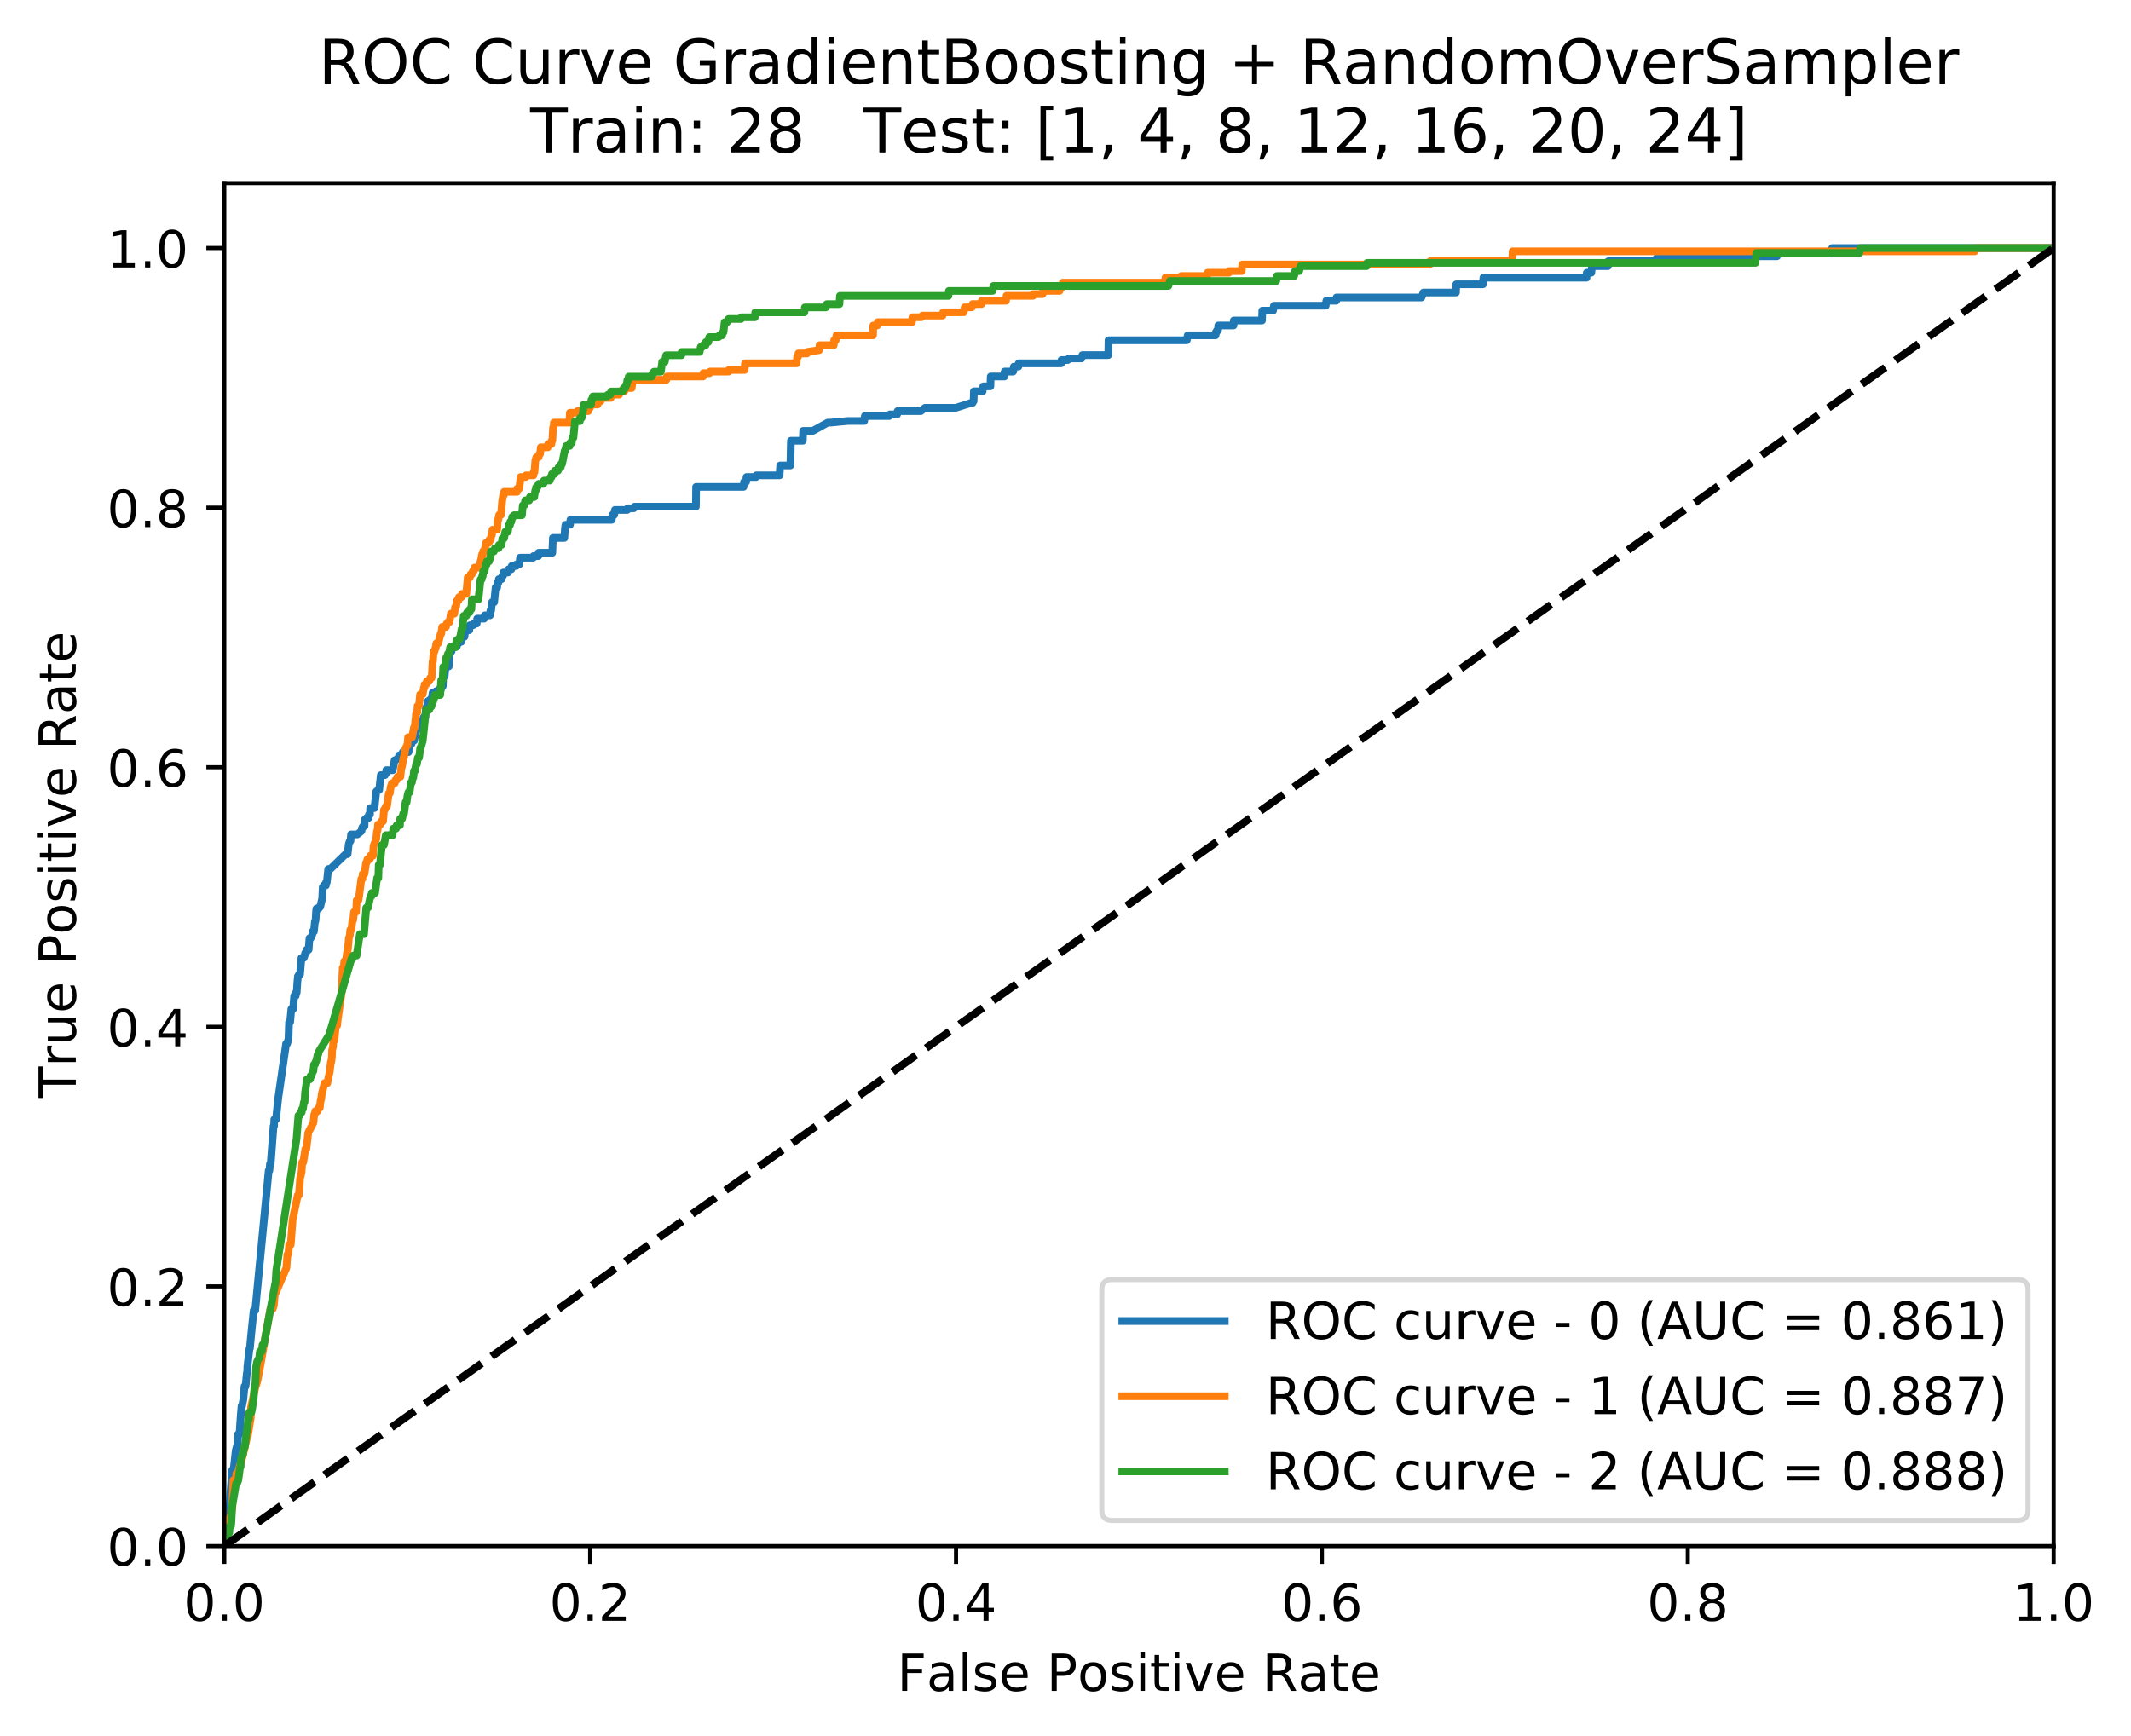 <?xml version="1.0" encoding="utf-8" standalone="no"?>
<!DOCTYPE svg PUBLIC "-//W3C//DTD SVG 1.1//EN"
  "http://www.w3.org/Graphics/SVG/1.1/DTD/svg11.dtd">
<!-- Created with matplotlib (http://matplotlib.org/) -->
<svg height="339pt" version="1.1" viewBox="0 0 416 339" width="416pt" xmlns="http://www.w3.org/2000/svg" xmlns:xlink="http://www.w3.org/1999/xlink">
 <defs>
  <style type="text/css">
*{stroke-linecap:butt;stroke-linejoin:round;}
  </style>
 </defs>
 <g id="figure_1">
  <g id="patch_1">
   <path d="M 0 339.424 
L 416.053 339.424 
L 416.053 0 
L 0 0 
z
" style="fill:#ffffff;"/>
  </g>
  <g id="axes_1">
   <g id="patch_2">
    <path d="M 43.781 301.868 
L 400.901 301.868 
L 400.901 35.755 
L 43.781 35.755 
z
" style="fill:#ffffff;"/>
   </g>
   <g id="matplotlib.axis_1">
    <g id="xtick_1">
     <g id="line2d_1">
      <defs>
       <path d="M 0 0 
L 0 3.5 
" id="mc80c7cfd1d" style="stroke:#000000;stroke-width:0.8;"/>
      </defs>
      <g>
       <use style="stroke:#000000;stroke-width:0.8;" x="43.781" xlink:href="#mc80c7cfd1d" y="301.868"/>
      </g>
     </g>
     <g id="text_1">
      <!-- 0.0 -->
      <defs>
       <path d="M 31.781 66.406 
Q 24.172 66.406 20.328 58.906 
Q 16.5 51.422 16.5 36.375 
Q 16.5 21.391 20.328 13.891 
Q 24.172 6.391 31.781 6.391 
Q 39.453 6.391 43.281 13.891 
Q 47.125 21.391 47.125 36.375 
Q 47.125 51.422 43.281 58.906 
Q 39.453 66.406 31.781 66.406 
M 31.781 74.219 
Q 44.047 74.219 50.516 64.516 
Q 56.984 54.828 56.984 36.375 
Q 56.984 17.969 50.516 8.266 
Q 44.047 -1.422 31.781 -1.422 
Q 19.531 -1.422 13.062 8.266 
Q 6.594 17.969 6.594 36.375 
Q 6.594 54.828 13.062 64.516 
Q 19.531 74.219 31.781 74.219 
" id="DejaVuSans-30"/>
       <path d="M 10.688 12.406 
L 21 12.406 
L 21 0 
L 10.688 0 
z
" id="DejaVuSans-2e"/>
      </defs>
      <g transform="translate(35.83 316.466)scale(0.1 -0.1)">
       <use xlink:href="#DejaVuSans-30"/>
       <use x="63.623" xlink:href="#DejaVuSans-2e"/>
       <use x="95.41" xlink:href="#DejaVuSans-30"/>
      </g>
     </g>
    </g>
    <g id="xtick_2">
     <g id="line2d_2">
      <g>
       <use style="stroke:#000000;stroke-width:0.8;" x="115.205" xlink:href="#mc80c7cfd1d" y="301.868"/>
      </g>
     </g>
     <g id="text_2">
      <!-- 0.2 -->
      <defs>
       <path d="M 19.188 8.297 
L 53.609 8.297 
L 53.609 0 
L 7.328 0 
L 7.328 8.297 
Q 12.938 14.109 22.625 23.891 
Q 32.328 33.688 34.812 36.531 
Q 39.547 41.844 41.422 45.531 
Q 43.312 49.219 43.312 52.781 
Q 43.312 58.594 39.234 62.25 
Q 35.156 65.922 28.609 65.922 
Q 23.969 65.922 18.812 64.312 
Q 13.672 62.703 7.812 59.422 
L 7.812 69.391 
Q 13.766 71.781 18.938 73 
Q 24.125 74.219 28.422 74.219 
Q 39.75 74.219 46.484 68.547 
Q 53.219 62.891 53.219 53.422 
Q 53.219 48.922 51.531 44.891 
Q 49.859 40.875 45.406 35.406 
Q 44.188 33.984 37.641 27.219 
Q 31.109 20.453 19.188 8.297 
" id="DejaVuSans-32"/>
      </defs>
      <g transform="translate(107.254 316.466)scale(0.1 -0.1)">
       <use xlink:href="#DejaVuSans-30"/>
       <use x="63.623" xlink:href="#DejaVuSans-2e"/>
       <use x="95.41" xlink:href="#DejaVuSans-32"/>
      </g>
     </g>
    </g>
    <g id="xtick_3">
     <g id="line2d_3">
      <g>
       <use style="stroke:#000000;stroke-width:0.8;" x="186.629" xlink:href="#mc80c7cfd1d" y="301.868"/>
      </g>
     </g>
     <g id="text_3">
      <!-- 0.4 -->
      <defs>
       <path d="M 37.797 64.312 
L 12.891 25.391 
L 37.797 25.391 
z
M 35.203 72.906 
L 47.609 72.906 
L 47.609 25.391 
L 58.016 25.391 
L 58.016 17.188 
L 47.609 17.188 
L 47.609 0 
L 37.797 0 
L 37.797 17.188 
L 4.891 17.188 
L 4.891 26.703 
z
" id="DejaVuSans-34"/>
      </defs>
      <g transform="translate(178.678 316.466)scale(0.1 -0.1)">
       <use xlink:href="#DejaVuSans-30"/>
       <use x="63.623" xlink:href="#DejaVuSans-2e"/>
       <use x="95.41" xlink:href="#DejaVuSans-34"/>
      </g>
     </g>
    </g>
    <g id="xtick_4">
     <g id="line2d_4">
      <g>
       <use style="stroke:#000000;stroke-width:0.8;" x="258.053" xlink:href="#mc80c7cfd1d" y="301.868"/>
      </g>
     </g>
     <g id="text_4">
      <!-- 0.6 -->
      <defs>
       <path d="M 33.016 40.375 
Q 26.375 40.375 22.484 35.828 
Q 18.609 31.297 18.609 23.391 
Q 18.609 15.531 22.484 10.953 
Q 26.375 6.391 33.016 6.391 
Q 39.656 6.391 43.531 10.953 
Q 47.406 15.531 47.406 23.391 
Q 47.406 31.297 43.531 35.828 
Q 39.656 40.375 33.016 40.375 
M 52.594 71.297 
L 52.594 62.312 
Q 48.875 64.062 45.094 64.984 
Q 41.312 65.922 37.594 65.922 
Q 27.828 65.922 22.672 59.328 
Q 17.531 52.734 16.797 39.406 
Q 19.672 43.656 24.016 45.922 
Q 28.375 48.188 33.594 48.188 
Q 44.578 48.188 50.953 41.516 
Q 57.328 34.859 57.328 23.391 
Q 57.328 12.156 50.688 5.359 
Q 44.047 -1.422 33.016 -1.422 
Q 20.359 -1.422 13.672 8.266 
Q 6.984 17.969 6.984 36.375 
Q 6.984 53.656 15.188 63.938 
Q 23.391 74.219 37.203 74.219 
Q 40.922 74.219 44.703 73.484 
Q 48.484 72.75 52.594 71.297 
" id="DejaVuSans-36"/>
      </defs>
      <g transform="translate(250.102 316.466)scale(0.1 -0.1)">
       <use xlink:href="#DejaVuSans-30"/>
       <use x="63.623" xlink:href="#DejaVuSans-2e"/>
       <use x="95.41" xlink:href="#DejaVuSans-36"/>
      </g>
     </g>
    </g>
    <g id="xtick_5">
     <g id="line2d_5">
      <g>
       <use style="stroke:#000000;stroke-width:0.8;" x="329.477" xlink:href="#mc80c7cfd1d" y="301.868"/>
      </g>
     </g>
     <g id="text_5">
      <!-- 0.8 -->
      <defs>
       <path d="M 31.781 34.625 
Q 24.75 34.625 20.719 30.859 
Q 16.703 27.094 16.703 20.516 
Q 16.703 13.922 20.719 10.156 
Q 24.75 6.391 31.781 6.391 
Q 38.812 6.391 42.859 10.172 
Q 46.922 13.969 46.922 20.516 
Q 46.922 27.094 42.891 30.859 
Q 38.875 34.625 31.781 34.625 
M 21.922 38.812 
Q 15.578 40.375 12.031 44.719 
Q 8.5 49.078 8.5 55.328 
Q 8.5 64.062 14.719 69.141 
Q 20.953 74.219 31.781 74.219 
Q 42.672 74.219 48.875 69.141 
Q 55.078 64.062 55.078 55.328 
Q 55.078 49.078 51.531 44.719 
Q 48 40.375 41.703 38.812 
Q 48.828 37.156 52.797 32.312 
Q 56.781 27.484 56.781 20.516 
Q 56.781 9.906 50.312 4.234 
Q 43.844 -1.422 31.781 -1.422 
Q 19.734 -1.422 13.25 4.234 
Q 6.781 9.906 6.781 20.516 
Q 6.781 27.484 10.781 32.312 
Q 14.797 37.156 21.922 38.812 
M 18.312 54.391 
Q 18.312 48.734 21.844 45.562 
Q 25.391 42.391 31.781 42.391 
Q 38.141 42.391 41.719 45.562 
Q 45.312 48.734 45.312 54.391 
Q 45.312 60.062 41.719 63.234 
Q 38.141 66.406 31.781 66.406 
Q 25.391 66.406 21.844 63.234 
Q 18.312 60.062 18.312 54.391 
" id="DejaVuSans-38"/>
      </defs>
      <g transform="translate(321.526 316.466)scale(0.1 -0.1)">
       <use xlink:href="#DejaVuSans-30"/>
       <use x="63.623" xlink:href="#DejaVuSans-2e"/>
       <use x="95.41" xlink:href="#DejaVuSans-38"/>
      </g>
     </g>
    </g>
    <g id="xtick_6">
     <g id="line2d_6">
      <g>
       <use style="stroke:#000000;stroke-width:0.8;" x="400.901" xlink:href="#mc80c7cfd1d" y="301.868"/>
      </g>
     </g>
     <g id="text_6">
      <!-- 1.0 -->
      <defs>
       <path d="M 12.406 8.297 
L 28.516 8.297 
L 28.516 63.922 
L 10.984 60.406 
L 10.984 69.391 
L 28.422 72.906 
L 38.281 72.906 
L 38.281 8.297 
L 54.391 8.297 
L 54.391 0 
L 12.406 0 
z
" id="DejaVuSans-31"/>
      </defs>
      <g transform="translate(392.95 316.466)scale(0.1 -0.1)">
       <use xlink:href="#DejaVuSans-31"/>
       <use x="63.623" xlink:href="#DejaVuSans-2e"/>
       <use x="95.41" xlink:href="#DejaVuSans-30"/>
      </g>
     </g>
    </g>
    <g id="text_7">
     <!-- False Positive Rate -->
     <defs>
      <path d="M 9.812 72.906 
L 51.703 72.906 
L 51.703 64.594 
L 19.672 64.594 
L 19.672 43.109 
L 48.578 43.109 
L 48.578 34.812 
L 19.672 34.812 
L 19.672 0 
L 9.812 0 
z
" id="DejaVuSans-46"/>
      <path d="M 34.281 27.484 
Q 23.391 27.484 19.188 25 
Q 14.984 22.516 14.984 16.5 
Q 14.984 11.719 18.141 8.906 
Q 21.297 6.109 26.703 6.109 
Q 34.188 6.109 38.703 11.406 
Q 43.219 16.703 43.219 25.484 
L 43.219 27.484 
z
M 52.203 31.203 
L 52.203 0 
L 43.219 0 
L 43.219 8.297 
Q 40.141 3.328 35.547 0.953 
Q 30.953 -1.422 24.312 -1.422 
Q 15.922 -1.422 10.953 3.297 
Q 6 8.016 6 15.922 
Q 6 25.141 12.172 29.828 
Q 18.359 34.516 30.609 34.516 
L 43.219 34.516 
L 43.219 35.406 
Q 43.219 41.609 39.141 45 
Q 35.062 48.391 27.688 48.391 
Q 23 48.391 18.547 47.266 
Q 14.109 46.141 10.016 43.891 
L 10.016 52.203 
Q 14.938 54.109 19.578 55.047 
Q 24.219 56 28.609 56 
Q 40.484 56 46.344 49.844 
Q 52.203 43.703 52.203 31.203 
" id="DejaVuSans-61"/>
      <path d="M 9.422 75.984 
L 18.406 75.984 
L 18.406 0 
L 9.422 0 
z
" id="DejaVuSans-6c"/>
      <path d="M 44.281 53.078 
L 44.281 44.578 
Q 40.484 46.531 36.375 47.5 
Q 32.281 48.484 27.875 48.484 
Q 21.188 48.484 17.844 46.438 
Q 14.5 44.391 14.5 40.281 
Q 14.5 37.156 16.891 35.375 
Q 19.281 33.594 26.516 31.984 
L 29.594 31.297 
Q 39.156 29.25 43.188 25.516 
Q 47.219 21.781 47.219 15.094 
Q 47.219 7.469 41.188 3.016 
Q 35.156 -1.422 24.609 -1.422 
Q 20.219 -1.422 15.453 -0.562 
Q 10.688 0.297 5.422 2 
L 5.422 11.281 
Q 10.406 8.688 15.234 7.391 
Q 20.062 6.109 24.812 6.109 
Q 31.156 6.109 34.562 8.281 
Q 37.984 10.453 37.984 14.406 
Q 37.984 18.062 35.516 20.016 
Q 33.062 21.969 24.703 23.781 
L 21.578 24.516 
Q 13.234 26.266 9.516 29.906 
Q 5.812 33.547 5.812 39.891 
Q 5.812 47.609 11.281 51.797 
Q 16.75 56 26.812 56 
Q 31.781 56 36.172 55.266 
Q 40.578 54.547 44.281 53.078 
" id="DejaVuSans-73"/>
      <path d="M 56.203 29.594 
L 56.203 25.203 
L 14.891 25.203 
Q 15.484 15.922 20.484 11.062 
Q 25.484 6.203 34.422 6.203 
Q 39.594 6.203 44.453 7.469 
Q 49.312 8.734 54.109 11.281 
L 54.109 2.781 
Q 49.266 0.734 44.188 -0.344 
Q 39.109 -1.422 33.891 -1.422 
Q 20.797 -1.422 13.156 6.188 
Q 5.516 13.812 5.516 26.812 
Q 5.516 40.234 12.766 48.109 
Q 20.016 56 32.328 56 
Q 43.359 56 49.781 48.891 
Q 56.203 41.797 56.203 29.594 
M 47.219 32.234 
Q 47.125 39.594 43.094 43.984 
Q 39.062 48.391 32.422 48.391 
Q 24.906 48.391 20.391 44.141 
Q 15.875 39.891 15.188 32.172 
z
" id="DejaVuSans-65"/>
      <path id="DejaVuSans-20"/>
      <path d="M 19.672 64.797 
L 19.672 37.406 
L 32.078 37.406 
Q 38.969 37.406 42.719 40.969 
Q 46.484 44.531 46.484 51.125 
Q 46.484 57.672 42.719 61.234 
Q 38.969 64.797 32.078 64.797 
z
M 9.812 72.906 
L 32.078 72.906 
Q 44.344 72.906 50.609 67.359 
Q 56.891 61.812 56.891 51.125 
Q 56.891 40.328 50.609 34.812 
Q 44.344 29.297 32.078 29.297 
L 19.672 29.297 
L 19.672 0 
L 9.812 0 
z
" id="DejaVuSans-50"/>
      <path d="M 30.609 48.391 
Q 23.391 48.391 19.188 42.75 
Q 14.984 37.109 14.984 27.297 
Q 14.984 17.484 19.156 11.844 
Q 23.344 6.203 30.609 6.203 
Q 37.797 6.203 41.984 11.859 
Q 46.188 17.531 46.188 27.297 
Q 46.188 37.016 41.984 42.703 
Q 37.797 48.391 30.609 48.391 
M 30.609 56 
Q 42.328 56 49.016 48.375 
Q 55.719 40.766 55.719 27.297 
Q 55.719 13.875 49.016 6.219 
Q 42.328 -1.422 30.609 -1.422 
Q 18.844 -1.422 12.172 6.219 
Q 5.516 13.875 5.516 27.297 
Q 5.516 40.766 12.172 48.375 
Q 18.844 56 30.609 56 
" id="DejaVuSans-6f"/>
      <path d="M 9.422 54.688 
L 18.406 54.688 
L 18.406 0 
L 9.422 0 
z
M 9.422 75.984 
L 18.406 75.984 
L 18.406 64.594 
L 9.422 64.594 
z
" id="DejaVuSans-69"/>
      <path d="M 18.312 70.219 
L 18.312 54.688 
L 36.812 54.688 
L 36.812 47.703 
L 18.312 47.703 
L 18.312 18.016 
Q 18.312 11.328 20.141 9.422 
Q 21.969 7.516 27.594 7.516 
L 36.812 7.516 
L 36.812 0 
L 27.594 0 
Q 17.188 0 13.234 3.875 
Q 9.281 7.766 9.281 18.016 
L 9.281 47.703 
L 2.688 47.703 
L 2.688 54.688 
L 9.281 54.688 
L 9.281 70.219 
z
" id="DejaVuSans-74"/>
      <path d="M 2.984 54.688 
L 12.5 54.688 
L 29.594 8.797 
L 46.688 54.688 
L 56.203 54.688 
L 35.688 0 
L 23.484 0 
z
" id="DejaVuSans-76"/>
      <path d="M 44.391 34.188 
Q 47.562 33.109 50.562 29.594 
Q 53.562 26.078 56.594 19.922 
L 66.609 0 
L 56 0 
L 46.688 18.703 
Q 43.062 26.031 39.672 28.422 
Q 36.281 30.812 30.422 30.812 
L 19.672 30.812 
L 19.672 0 
L 9.812 0 
L 9.812 72.906 
L 32.078 72.906 
Q 44.578 72.906 50.734 67.672 
Q 56.891 62.453 56.891 51.906 
Q 56.891 45.016 53.688 40.469 
Q 50.484 35.938 44.391 34.188 
M 19.672 64.797 
L 19.672 38.922 
L 32.078 38.922 
Q 39.203 38.922 42.844 42.219 
Q 46.484 45.516 46.484 51.906 
Q 46.484 58.297 42.844 61.547 
Q 39.203 64.797 32.078 64.797 
z
" id="DejaVuSans-52"/>
     </defs>
     <g transform="translate(175.136 330.144)scale(0.1 -0.1)">
      <use xlink:href="#DejaVuSans-46"/>
      <use x="57.379" xlink:href="#DejaVuSans-61"/>
      <use x="118.658" xlink:href="#DejaVuSans-6c"/>
      <use x="146.441" xlink:href="#DejaVuSans-73"/>
      <use x="198.541" xlink:href="#DejaVuSans-65"/>
      <use x="260.064" xlink:href="#DejaVuSans-20"/>
      <use x="291.852" xlink:href="#DejaVuSans-50"/>
      <use x="352.107" xlink:href="#DejaVuSans-6f"/>
      <use x="413.289" xlink:href="#DejaVuSans-73"/>
      <use x="465.389" xlink:href="#DejaVuSans-69"/>
      <use x="493.172" xlink:href="#DejaVuSans-74"/>
      <use x="532.381" xlink:href="#DejaVuSans-69"/>
      <use x="560.164" xlink:href="#DejaVuSans-76"/>
      <use x="619.344" xlink:href="#DejaVuSans-65"/>
      <use x="680.867" xlink:href="#DejaVuSans-20"/>
      <use x="712.654" xlink:href="#DejaVuSans-52"/>
      <use x="782.105" xlink:href="#DejaVuSans-61"/>
      <use x="843.385" xlink:href="#DejaVuSans-74"/>
      <use x="882.594" xlink:href="#DejaVuSans-65"/>
     </g>
    </g>
   </g>
   <g id="matplotlib.axis_2">
    <g id="ytick_1">
     <g id="line2d_7">
      <defs>
       <path d="M 0 0 
L -3.5 0 
" id="m07b55952f4" style="stroke:#000000;stroke-width:0.8;"/>
      </defs>
      <g>
       <use style="stroke:#000000;stroke-width:0.8;" x="43.781" xlink:href="#m07b55952f4" y="301.868"/>
      </g>
     </g>
     <g id="text_8">
      <!-- 0.0 -->
      <g transform="translate(20.878 305.667)scale(0.1 -0.1)">
       <use xlink:href="#DejaVuSans-30"/>
       <use x="63.623" xlink:href="#DejaVuSans-2e"/>
       <use x="95.41" xlink:href="#DejaVuSans-30"/>
      </g>
     </g>
    </g>
    <g id="ytick_2">
     <g id="line2d_8">
      <g>
       <use style="stroke:#000000;stroke-width:0.8;" x="43.781" xlink:href="#m07b55952f4" y="251.179"/>
      </g>
     </g>
     <g id="text_9">
      <!-- 0.2 -->
      <g transform="translate(20.878 254.979)scale(0.1 -0.1)">
       <use xlink:href="#DejaVuSans-30"/>
       <use x="63.623" xlink:href="#DejaVuSans-2e"/>
       <use x="95.41" xlink:href="#DejaVuSans-32"/>
      </g>
     </g>
    </g>
    <g id="ytick_3">
     <g id="line2d_9">
      <g>
       <use style="stroke:#000000;stroke-width:0.8;" x="43.781" xlink:href="#m07b55952f4" y="200.492"/>
      </g>
     </g>
     <g id="text_10">
      <!-- 0.4 -->
      <g transform="translate(20.878 204.291)scale(0.1 -0.1)">
       <use xlink:href="#DejaVuSans-30"/>
       <use x="63.623" xlink:href="#DejaVuSans-2e"/>
       <use x="95.41" xlink:href="#DejaVuSans-34"/>
      </g>
     </g>
    </g>
    <g id="ytick_4">
     <g id="line2d_10">
      <g>
       <use style="stroke:#000000;stroke-width:0.8;" x="43.781" xlink:href="#m07b55952f4" y="149.804"/>
      </g>
     </g>
     <g id="text_11">
      <!-- 0.6 -->
      <g transform="translate(20.878 153.603)scale(0.1 -0.1)">
       <use xlink:href="#DejaVuSans-30"/>
       <use x="63.623" xlink:href="#DejaVuSans-2e"/>
       <use x="95.41" xlink:href="#DejaVuSans-36"/>
      </g>
     </g>
    </g>
    <g id="ytick_5">
     <g id="line2d_11">
      <g>
       <use style="stroke:#000000;stroke-width:0.8;" x="43.781" xlink:href="#m07b55952f4" y="99.115"/>
      </g>
     </g>
     <g id="text_12">
      <!-- 0.8 -->
      <g transform="translate(20.878 102.915)scale(0.1 -0.1)">
       <use xlink:href="#DejaVuSans-30"/>
       <use x="63.623" xlink:href="#DejaVuSans-2e"/>
       <use x="95.41" xlink:href="#DejaVuSans-38"/>
      </g>
     </g>
    </g>
    <g id="ytick_6">
     <g id="line2d_12">
      <g>
       <use style="stroke:#000000;stroke-width:0.8;" x="43.781" xlink:href="#m07b55952f4" y="48.428"/>
      </g>
     </g>
     <g id="text_13">
      <!-- 1.0 -->
      <g transform="translate(20.878 52.227)scale(0.1 -0.1)">
       <use xlink:href="#DejaVuSans-31"/>
       <use x="63.623" xlink:href="#DejaVuSans-2e"/>
       <use x="95.41" xlink:href="#DejaVuSans-30"/>
      </g>
     </g>
    </g>
    <g id="text_14">
     <!-- True Positive Rate -->
     <defs>
      <path d="M -0.297 72.906 
L 61.375 72.906 
L 61.375 64.594 
L 35.5 64.594 
L 35.5 0 
L 25.594 0 
L 25.594 64.594 
L -0.297 64.594 
z
" id="DejaVuSans-54"/>
      <path d="M 41.109 46.297 
Q 39.594 47.172 37.812 47.578 
Q 36.031 48 33.891 48 
Q 26.266 48 22.188 43.047 
Q 18.109 38.094 18.109 28.812 
L 18.109 0 
L 9.078 0 
L 9.078 54.688 
L 18.109 54.688 
L 18.109 46.188 
Q 20.953 51.172 25.484 53.578 
Q 30.031 56 36.531 56 
Q 37.453 56 38.578 55.875 
Q 39.703 55.766 41.062 55.516 
z
" id="DejaVuSans-72"/>
      <path d="M 8.5 21.578 
L 8.5 54.688 
L 17.484 54.688 
L 17.484 21.922 
Q 17.484 14.156 20.5 10.266 
Q 23.531 6.391 29.594 6.391 
Q 36.859 6.391 41.078 11.031 
Q 45.312 15.672 45.312 23.688 
L 45.312 54.688 
L 54.297 54.688 
L 54.297 0 
L 45.312 0 
L 45.312 8.406 
Q 42.047 3.422 37.719 1 
Q 33.406 -1.422 27.688 -1.422 
Q 18.266 -1.422 13.375 4.438 
Q 8.5 10.297 8.5 21.578 
M 31.109 56 
z
" id="DejaVuSans-75"/>
     </defs>
     <g transform="translate(14.798 214.358)rotate(-90)scale(0.1 -0.1)">
      <use xlink:href="#DejaVuSans-54"/>
      <use x="60.865" xlink:href="#DejaVuSans-72"/>
      <use x="101.979" xlink:href="#DejaVuSans-75"/>
      <use x="165.357" xlink:href="#DejaVuSans-65"/>
      <use x="226.881" xlink:href="#DejaVuSans-20"/>
      <use x="258.668" xlink:href="#DejaVuSans-50"/>
      <use x="318.924" xlink:href="#DejaVuSans-6f"/>
      <use x="380.105" xlink:href="#DejaVuSans-73"/>
      <use x="432.205" xlink:href="#DejaVuSans-69"/>
      <use x="459.988" xlink:href="#DejaVuSans-74"/>
      <use x="499.197" xlink:href="#DejaVuSans-69"/>
      <use x="526.98" xlink:href="#DejaVuSans-76"/>
      <use x="586.16" xlink:href="#DejaVuSans-65"/>
      <use x="647.684" xlink:href="#DejaVuSans-20"/>
      <use x="679.471" xlink:href="#DejaVuSans-52"/>
      <use x="748.922" xlink:href="#DejaVuSans-61"/>
      <use x="810.201" xlink:href="#DejaVuSans-74"/>
      <use x="849.41" xlink:href="#DejaVuSans-65"/>
     </g>
    </g>
   </g>
   <g id="line2d_13">
    <path clip-path="url(#pfaef9725d2)" d="M 43.781 301.868 
L 43.835 300.581 
L 43.903 300.581 
L 44.004 300.581 
L 44.18 298.008 
L 44.585 298.008 
L 44.862 293.505 
L 45.031 290.932 
L 45.328 287.073 
L 45.599 287.073 
L 46.017 283.213 
L 46.382 281.927 
L 46.497 279.997 
L 46.767 279.997 
L 46.875 278.067 
L 47.044 275.816 
L 47.152 274.529 
L 47.254 274.529 
L 47.504 273.243 
L 47.673 271.313 
L 47.733 270.67 
L 47.936 270.67 
L 48.186 268.097 
L 48.254 268.097 
L 48.294 266.81 
L 48.713 263.273 
L 48.781 263.273 
L 49.024 260.7 
L 49.517 255.875 
L 49.821 255.875 
L 52.456 228.537 
L 52.591 228.537 
L 52.706 227.251 
L 52.841 227.251 
L 53.402 219.853 
L 53.503 219.853 
L 53.544 218.567 
L 53.881 218.567 
L 54.321 214.386 
L 55.854 203.772 
L 56.057 203.772 
L 56.32 202.807 
L 56.428 199.591 
L 56.631 199.591 
L 56.874 197.018 
L 57.212 197.018 
L 57.428 194.445 
L 57.732 194.445 
L 57.786 193.802 
L 57.921 193.802 
L 58.043 191.872 
L 58.165 190.585 
L 58.3 190.585 
L 58.367 190.264 
L 58.57 190.264 
L 58.847 187.048 
L 59.286 187.048 
L 59.421 186.726 
L 59.577 186.083 
L 59.746 186.083 
L 59.874 185.439 
L 60.246 185.439 
L 60.414 183.188 
L 60.651 183.188 
L 60.82 182.866 
L 60.955 182.545 
L 61.009 181.902 
L 61.279 181.902 
L 61.468 179.972 
L 61.536 179.972 
L 61.603 179.65 
L 61.725 177.72 
L 61.793 177.399 
L 62.232 177.399 
L 62.367 177.077 
L 62.502 177.077 
L 62.894 175.469 
L 63.002 173.218 
L 63.137 173.218 
L 63.205 172.896 
L 63.61 172.896 
L 63.664 172.253 
L 63.799 172.253 
L 64.076 169.68 
L 64.482 169.68 
L 67.454 166.785 
L 67.859 166.785 
L 68.076 164.856 
L 68.278 164.212 
L 68.413 164.212 
L 68.535 162.926 
L 69.751 162.926 
L 70.562 162.283 
L 70.683 161.639 
L 70.886 161.318 
L 71.156 161.318 
L 71.21 160.031 
L 71.413 160.031 
L 71.548 159.71 
L 71.954 159.71 
L 72.014 159.066 
L 72.217 159.066 
L 72.258 157.78 
L 73.102 157.78 
L 73.447 154.564 
L 73.548 154.564 
L 73.751 154.242 
L 74.021 154.242 
L 74.338 151.347 
L 75.149 151.347 
L 75.217 151.026 
L 75.352 151.026 
L 75.406 150.382 
L 76.656 150.382 
L 77.027 148.453 
L 77.77 148.131 
L 77.899 147.488 
L 78.574 147.488 
L 78.628 146.845 
L 79.743 146.845 
L 79.98 145.236 
L 80.351 145.236 
L 80.412 144.593 
L 80.851 144.593 
L 81.067 143.307 
L 81.365 142.342 
L 81.534 142.342 
L 81.669 141.377 
L 81.804 141.055 
L 82.513 141.055 
L 82.675 140.09 
L 83.013 140.09 
L 83.162 138.161 
L 83.432 138.161 
L 83.56 136.874 
L 83.797 136.874 
L 83.999 136.553 
L 84.27 136.553 
L 84.452 135.266 
L 85.06 135.266 
L 85.128 134.944 
L 85.567 134.944 
L 85.668 134.623 
L 86.074 134.623 
L 86.202 133.98 
L 86.438 133.98 
L 86.526 132.05 
L 86.796 132.05 
L 86.972 130.12 
L 87.614 130.12 
L 87.79 127.225 
L 88.127 127.225 
L 88.35 126.261 
L 89.161 126.261 
L 89.283 125.617 
L 89.519 125.617 
L 89.722 125.296 
L 90.06 125.296 
L 90.255 124.331 
L 90.661 124.331 
L 90.837 123.044 
L 91.613 123.044 
L 91.708 122.079 
L 92.35 122.079 
L 92.485 121.758 
L 93.059 121.758 
L 93.154 120.793 
L 94.505 120.793 
L 94.633 120.15 
L 95.647 120.15 
L 95.741 119.185 
L 95.876 119.185 
L 96.059 117.577 
L 96.464 117.577 
L 96.755 114.682 
L 97.059 114.682 
L 97.113 113.717 
L 97.315 113.717 
L 97.376 113.074 
L 97.917 113.074 
L 98.072 112.431 
L 98.207 112.431 
L 98.261 111.787 
L 99.173 111.787 
L 99.295 111.144 
L 99.835 111.144 
L 99.903 110.501 
L 100.781 110.501 
L 100.842 110.179 
L 101.383 110.179 
L 101.524 108.893 
L 104.092 108.893 
L 104.153 108.571 
L 105.098 108.571 
L 105.152 107.928 
L 107.821 107.928 
L 107.936 105.033 
L 110.165 105.033 
L 110.294 103.104 
L 110.395 102.46 
L 111.273 102.46 
L 111.354 101.496 
L 119.428 101.496 
L 119.556 100.531 
L 119.894 100.531 
L 120.043 99.566 
L 122.441 99.566 
L 122.542 99.244 
L 123.725 99.244 
L 123.893 98.923 
L 135.851 98.923 
L 135.892 95.063 
L 145.148 95.063 
L 145.249 94.098 
L 145.654 94.098 
L 145.735 93.133 
L 147.593 93.133 
L 147.654 92.812 
L 152.181 92.812 
L 152.302 90.882 
L 154.295 90.882 
L 154.397 86.058 
L 156.727 86.058 
L 156.781 84.128 
L 158.673 84.128 
L 161.578 82.52 
L 162.119 82.52 
L 165.497 82.198 
L 168.706 82.198 
L 168.827 81.233 
L 173.59 81.233 
L 173.685 80.912 
L 175.137 80.912 
L 175.225 80.268 
L 179.752 80.268 
L 180.576 79.625 
L 186.589 79.625 
L 189.595 78.66 
L 189.865 78.66 
L 189.926 78.339 
L 190.061 78.339 
L 190.122 76.409 
L 191.818 76.409 
L 191.939 75.444 
L 193.338 75.444 
L 193.399 73.514 
L 196.067 73.514 
L 196.121 72.549 
L 197.777 72.549 
L 197.925 71.584 
L 198.803 71.584 
L 198.864 70.941 
L 207.161 70.941 
L 207.215 70.298 
L 208.431 70.298 
L 208.667 69.976 
L 211.133 69.976 
L 211.289 69.333 
L 216.355 69.333 
L 216.396 66.438 
L 231.678 66.438 
L 231.86 65.474 
L 237.299 65.474 
L 237.36 64.83 
L 237.508 64.83 
L 237.569 64.509 
L 237.772 64.509 
L 237.826 63.544 
L 240.799 63.544 
L 240.853 62.579 
L 246.359 62.579 
L 246.419 60.649 
L 248.514 60.649 
L 248.696 59.684 
L 258.796 59.684 
L 258.918 58.719 
L 260.843 58.719 
L 260.904 58.076 
L 277.49 58.076 
L 277.882 57.111 
L 284.233 57.111 
L 284.28 55.503 
L 289.502 55.503 
L 289.577 54.217 
L 309.709 54.217 
L 309.763 53.252 
L 310.642 53.252 
L 310.784 51.965 
L 313.891 51.965 
L 313.972 51 
L 323.329 51 
L 323.417 50.357 
L 336.794 50.357 
L 337.193 50.036 
L 346.887 50.036 
L 347.279 49.392 
L 357.616 49.392 
L 357.67 48.428 
L 400.901 48.428 
L 400.901 48.428 
" style="fill:none;stroke:#1f77b4;stroke-linecap:square;stroke-width:1.5;"/>
   </g>
   <g id="line2d_14">
    <path clip-path="url(#pfaef9725d2)" d="M 43.781 301.868 
L 43.883 300.581 
L 44.085 300.581 
L 44.187 299.938 
L 44.288 296.722 
L 44.896 296.722 
L 45.335 294.47 
L 45.572 289.003 
L 46.078 289.003 
L 46.139 287.716 
L 46.376 287.716 
L 46.558 287.073 
L 47.335 284.5 
L 48.315 280.319 
L 48.382 280.319 
L 48.956 276.781 
L 48.983 274.851 
L 49.828 270.992 
L 50.233 269.705 
L 50.848 266.489 
L 52.774 255.554 
L 53.247 255.554 
L 53.449 254.91 
L 53.659 252.659 
L 53.726 252.659 
L 53.996 252.016 
L 55.922 247.513 
L 56.098 244.94 
L 56.266 244.94 
L 56.456 243.01 
L 56.76 243.01 
L 57.118 238.186 
L 58.131 233.362 
L 58.334 233.362 
L 58.503 231.432 
L 58.57 230.145 
L 58.874 228.859 
L 59.003 226.929 
L 59.205 226.929 
L 59.604 224.356 
L 59.807 224.356 
L 60.178 221.14 
L 61.192 219.21 
L 61.34 217.602 
L 61.442 217.602 
L 61.543 216.959 
L 61.982 216.959 
L 62.185 216.315 
L 62.421 216.315 
L 62.61 214.707 
L 62.678 214.707 
L 62.847 213.421 
L 63.354 211.491 
L 63.894 211.491 
L 64.367 209.24 
L 64.604 207.31 
L 64.671 207.31 
L 64.793 206.345 
L 64.833 205.059 
L 65.002 204.415 
L 65.07 203.129 
L 65.272 203.129 
L 65.576 200.234 
L 65.813 200.234 
L 65.948 198.948 
L 66.698 193.802 
L 66.901 188.977 
L 67.103 188.977 
L 67.211 187.691 
L 67.515 187.691 
L 67.732 186.083 
L 67.799 186.083 
L 67.934 185.118 
L 68.103 183.188 
L 68.306 182.545 
L 68.373 181.58 
L 68.576 181.58 
L 68.813 179.65 
L 68.948 179.65 
L 69.117 178.042 
L 69.522 178.042 
L 69.63 175.791 
L 69.968 175.791 
L 70.13 174.826 
L 70.535 171.61 
L 70.738 171.61 
L 70.806 170.645 
L 71.143 170.645 
L 71.481 168.393 
L 71.583 168.393 
L 71.751 167.75 
L 72.191 167.75 
L 72.258 167.107 
L 72.799 167.107 
L 72.92 165.177 
L 73.427 163.891 
L 73.596 162.283 
L 73.663 162.283 
L 73.731 161.961 
L 73.799 160.996 
L 74.238 160.996 
L 74.474 160.353 
L 74.778 160.353 
L 74.967 158.101 
L 75.136 158.101 
L 75.305 157.458 
L 75.542 157.458 
L 75.9 154.885 
L 76.102 154.885 
L 76.271 153.599 
L 76.339 153.599 
L 76.494 152.955 
L 77.035 152.955 
L 77.204 152.312 
L 77.44 152.312 
L 77.589 151.669 
L 78.163 151.669 
L 78.359 149.739 
L 78.46 149.739 
L 78.798 147.809 
L 78.899 147.809 
L 79.129 146.201 
L 79.433 145.558 
L 79.534 145.558 
L 79.67 143.95 
L 80.447 143.95 
L 80.818 142.02 
L 80.953 142.02 
L 81.244 139.126 
L 81.446 139.126 
L 81.514 137.839 
L 81.784 137.839 
L 82.007 135.588 
L 82.514 135.588 
L 82.737 134.301 
L 82.838 134.301 
L 82.892 133.658 
L 83.162 133.658 
L 83.331 133.015 
L 83.771 133.015 
L 83.973 132.371 
L 84.243 132.371 
L 84.311 131.728 
L 84.446 129.155 
L 84.514 129.155 
L 84.642 127.225 
L 84.811 127.225 
L 84.98 126.582 
L 85.047 126.582 
L 85.169 125.617 
L 85.541 125.617 
L 86.047 123.688 
L 86.149 123.688 
L 86.318 122.401 
L 87.061 122.401 
L 87.196 121.758 
L 87.297 121.758 
L 87.466 121.436 
L 87.77 121.436 
L 88.007 119.828 
L 88.682 119.828 
L 88.851 118.542 
L 89.02 118.542 
L 89.223 117.255 
L 89.493 117.255 
L 89.574 116.612 
L 90.047 116.612 
L 90.169 115.969 
L 91.013 115.969 
L 91.304 112.752 
L 91.709 112.752 
L 91.891 112.109 
L 92.128 112.109 
L 92.33 111.466 
L 92.499 111.466 
L 92.635 110.823 
L 93.614 110.823 
L 93.817 109.536 
L 93.884 109.536 
L 94.101 108.25 
L 94.269 108.25 
L 94.337 107.606 
L 94.607 107.606 
L 94.763 106.642 
L 94.884 105.998 
L 95.425 105.998 
L 95.546 105.355 
L 95.817 105.355 
L 95.911 104.39 
L 96.046 104.39 
L 96.134 103.425 
L 97.046 103.425 
L 97.168 101.496 
L 97.269 101.496 
L 97.438 100.531 
L 97.81 100.531 
L 98.012 97.958 
L 98.215 96.671 
L 98.35 96.671 
L 98.404 96.028 
L 100.938 96.028 
L 100.992 95.385 
L 101.363 95.385 
L 101.634 93.133 
L 102.613 93.133 
L 102.681 92.812 
L 104.133 92.812 
L 104.201 92.168 
L 104.336 92.168 
L 104.498 89.917 
L 104.701 89.274 
L 105.14 89.274 
L 105.295 88.631 
L 105.431 88.631 
L 105.572 87.344 
L 106.924 87.344 
L 106.991 86.701 
L 107.633 86.701 
L 107.687 86.058 
L 107.822 86.058 
L 107.964 83.485 
L 108.065 83.485 
L 108.133 82.52 
L 111.146 82.52 
L 111.248 80.59 
L 112.565 80.59 
L 112.734 80.268 
L 114.828 80.268 
L 114.909 79.625 
L 115.18 79.625 
L 115.403 78.982 
L 116.652 78.982 
L 116.706 78.339 
L 117.247 78.339 
L 117.301 77.695 
L 119.226 77.695 
L 119.281 77.052 
L 120.868 77.052 
L 120.936 76.409 
L 121.882 76.409 
L 121.936 75.766 
L 123.321 75.766 
L 123.49 74.157 
L 130.077 74.157 
L 130.178 73.514 
L 137.238 73.514 
L 137.292 72.871 
L 138.508 72.871 
L 138.61 72.549 
L 142.224 72.549 
L 142.292 72.228 
L 145.366 72.228 
L 145.427 70.941 
L 155.493 70.941 
L 155.622 69.655 
L 155.79 69.655 
L 155.858 69.011 
L 157.547 69.011 
L 157.682 68.69 
L 159.912 68.368 
L 159.993 67.403 
L 162.763 67.403 
L 162.844 66.438 
L 163.148 66.438 
L 163.296 65.474 
L 170.424 65.474 
L 170.485 63.544 
L 171.262 63.544 
L 171.343 62.901 
L 178.031 62.901 
L 178.113 61.936 
L 179.903 61.936 
L 180.072 61.614 
L 183.997 61.614 
L 184.119 60.971 
L 188.132 60.971 
L 188.314 60.006 
L 189.699 60.006 
L 189.848 59.363 
L 191.604 59.363 
L 191.658 58.719 
L 196.388 58.719 
L 196.489 57.755 
L 201.657 57.755 
L 201.725 57.433 
L 203.515 57.433 
L 203.596 56.79 
L 206.839 56.79 
L 207.042 56.146 
L 207.279 56.146 
L 207.461 55.182 
L 227.358 55.182 
L 227.52 54.217 
L 230.425 54.217 
L 230.594 53.895 
L 235.661 53.895 
L 235.742 53.252 
L 239.897 53.252 
L 239.965 52.93 
L 242.397 52.93 
L 242.525 51.644 
L 279.109 51.644 
L 279.19 51 
L 295.209 51 
L 295.283 49.071 
L 385.484 49.071 
L 385.565 48.428 
L 400.901 48.428 
L 400.901 48.428 
" style="fill:none;stroke:#ff7f0e;stroke-linecap:square;stroke-width:1.5;"/>
   </g>
   <g id="line2d_15">
    <path clip-path="url(#pfaef9725d2)" d="M 43.781 301.868 
L 44.079 301.868 
L 44.247 300.579 
L 44.484 300.579 
L 44.653 299.291 
L 44.754 299.291 
L 44.822 298.003 
L 45.092 298.003 
L 45.159 297.359 
L 45.328 294.139 
L 46.092 289.63 
L 46.295 289.63 
L 46.531 288.986 
L 46.869 286.41 
L 46.97 286.41 
L 47.011 285.122 
L 47.247 284.156 
L 47.382 284.156 
L 47.652 282.546 
L 47.788 282.546 
L 48.463 277.071 
L 48.598 277.071 
L 48.666 275.783 
L 49.071 275.783 
L 49.206 275.139 
L 49.409 273.851 
L 49.51 273.207 
L 49.639 271.274 
L 49.875 269.986 
L 50.01 266.766 
L 50.213 265.8 
L 50.585 265.156 
L 50.74 263.868 
L 51.112 263.868 
L 51.247 262.579 
L 51.483 262.579 
L 51.686 261.613 
L 53.713 250.664 
L 53.78 250.664 
L 53.929 248.088 
L 57.895 222.325 
L 58.253 217.817 
L 58.523 217.817 
L 58.692 217.173 
L 58.895 217.173 
L 58.962 216.529 
L 59.131 216.529 
L 59.313 215.241 
L 59.449 215.241 
L 59.557 213.308 
L 59.928 210.732 
L 60.536 210.732 
L 60.604 210.088 
L 60.807 210.088 
L 61.077 209.122 
L 61.178 209.122 
L 61.3 207.834 
L 61.502 207.834 
L 61.671 207.19 
L 61.739 207.19 
L 62.009 205.902 
L 62.111 205.902 
L 62.279 205.258 
L 64.272 202.037 
L 68.596 187.224 
L 68.799 187.224 
L 68.968 186.58 
L 69.61 186.58 
L 70.252 182.393 
L 71.062 182.393 
L 71.501 177.241 
L 71.839 177.241 
L 72.312 174.986 
L 72.515 174.986 
L 72.582 174.342 
L 73.224 174.342 
L 73.616 171.444 
L 73.853 171.444 
L 73.934 168.868 
L 74.17 168.868 
L 74.542 165.003 
L 74.947 165.003 
L 75.319 163.071 
L 76.636 163.071 
L 76.771 161.783 
L 77.312 161.783 
L 77.433 161.139 
L 78.075 161.139 
L 78.129 159.851 
L 78.501 159.851 
L 78.703 158.885 
L 78.872 158.885 
L 79.176 156.631 
L 79.379 156.631 
L 79.548 155.342 
L 79.717 154.698 
L 79.953 154.698 
L 80.244 152.766 
L 80.413 152.766 
L 80.582 151.8 
L 80.683 151.8 
L 80.818 150.512 
L 81.021 150.512 
L 81.21 149.224 
L 81.379 149.224 
L 81.582 147.936 
L 81.818 147.936 
L 82.041 146.004 
L 82.142 146.004 
L 82.514 144.715 
L 82.656 143.427 
L 83.162 138.597 
L 83.771 138.597 
L 84.108 137.953 
L 84.21 137.953 
L 84.412 136.987 
L 84.547 136.987 
L 84.669 136.343 
L 84.77 136.343 
L 84.852 135.698 
L 85.932 135.698 
L 86.135 132.8 
L 86.405 132.8 
L 86.527 130.224 
L 86.865 130.224 
L 87.007 128.936 
L 87.142 128.292 
L 87.277 128.292 
L 87.446 127.648 
L 87.649 127.648 
L 87.871 126.359 
L 88.952 126.359 
L 89.108 125.071 
L 89.412 125.071 
L 89.479 124.749 
L 89.75 124.749 
L 90.121 122.817 
L 90.256 122.817 
L 90.527 120.241 
L 91.033 120.241 
L 91.155 119.597 
L 91.662 119.597 
L 91.716 118.953 
L 92.02 118.953 
L 92.121 117.021 
L 93.405 117.021 
L 93.803 113.156 
L 94.006 113.156 
L 94.128 112.512 
L 94.229 112.512 
L 94.33 111.546 
L 94.601 111.546 
L 94.81 110.258 
L 94.979 110.258 
L 95.033 109.614 
L 95.472 109.614 
L 95.627 108.97 
L 95.763 108.97 
L 95.803 107.682 
L 96.411 107.682 
L 96.614 107.038 
L 97.323 107.038 
L 97.404 106.393 
L 97.911 106.393 
L 98.066 105.105 
L 98.404 105.105 
L 98.641 103.817 
L 99.147 103.817 
L 99.316 102.529 
L 99.553 102.529 
L 99.607 101.885 
L 99.809 101.885 
L 99.999 100.919 
L 100.201 100.919 
L 100.37 100.597 
L 101.89 100.597 
L 102.059 98.665 
L 102.363 98.665 
L 102.532 97.699 
L 103.309 97.699 
L 103.431 97.054 
L 104.275 97.054 
L 104.491 95.766 
L 104.593 95.766 
L 104.66 95.122 
L 104.931 95.122 
L 105.133 94.478 
L 106.079 94.478 
L 106.201 93.834 
L 107.315 93.834 
L 107.437 93.19 
L 107.64 93.19 
L 107.741 92.546 
L 108.248 92.546 
L 108.315 91.902 
L 108.923 91.902 
L 109.025 91.258 
L 109.464 91.258 
L 109.518 90.614 
L 109.721 90.614 
L 110.227 88.038 
L 110.329 88.038 
L 110.531 87.071 
L 111.207 87.071 
L 111.329 86.427 
L 111.633 86.427 
L 111.734 85.461 
L 111.937 85.461 
L 112.241 82.241 
L 113.187 82.241 
L 113.241 81.597 
L 113.545 81.597 
L 113.747 80.953 
L 113.95 79.021 
L 115.369 79.021 
L 115.45 78.055 
L 115.585 78.055 
L 115.74 77.41 
L 118.477 77.41 
L 118.645 77.088 
L 119.118 77.088 
L 119.301 76.444 
L 121.53 76.444 
L 121.733 75.8 
L 122.037 75.8 
L 122.192 75.156 
L 122.328 75.156 
L 122.476 74.19 
L 122.679 74.19 
L 122.733 73.546 
L 127.226 73.546 
L 127.381 72.902 
L 127.584 72.902 
L 127.651 72.58 
L 129.003 72.58 
L 129.273 70.648 
L 129.779 70.648 
L 130.043 69.36 
L 133.016 69.36 
L 133.07 68.716 
L 136.583 68.716 
L 136.786 67.749 
L 137.09 67.749 
L 137.225 67.427 
L 137.731 67.427 
L 137.799 66.783 
L 138.272 66.783 
L 138.454 65.817 
L 140.278 65.817 
L 140.414 65.495 
L 140.954 65.495 
L 141.109 64.851 
L 141.245 64.851 
L 141.447 62.919 
L 141.92 62.919 
L 142.224 62.275 
L 144.656 62.275 
L 144.724 61.953 
L 147.352 61.953 
L 147.433 60.987 
L 157.034 60.987 
L 157.115 60.021 
L 161.202 60.021 
L 161.405 59.377 
L 163.871 59.377 
L 163.972 57.766 
L 185.152 57.766 
L 185.233 56.8 
L 193.746 56.8 
L 193.929 55.834 
L 228.081 55.834 
L 228.364 54.868 
L 249.146 54.868 
L 249.247 53.902 
L 252.625 53.902 
L 252.808 52.936 
L 253.619 52.936 
L 253.869 51.97 
L 266.779 51.97 
L 266.881 51.326 
L 342.684 51.326 
L 342.846 49.394 
L 362.979 49.394 
L 363.128 48.428 
L 400.901 48.428 
L 400.901 48.428 
" style="fill:none;stroke:#2ca02c;stroke-linecap:square;stroke-width:1.5;"/>
   </g>
   <g id="line2d_16">
    <path clip-path="url(#pfaef9725d2)" d="M 43.781 301.868 
L 400.901 48.428 
" style="fill:none;stroke:#000000;stroke-dasharray:5.6,2.4;stroke-dashoffset:0;stroke-width:1.5;"/>
   </g>
   <g id="patch_3">
    <path d="M 43.781 301.868 
L 43.781 35.755 
" style="fill:none;stroke:#000000;stroke-linecap:square;stroke-linejoin:miter;stroke-width:0.8;"/>
   </g>
   <g id="patch_4">
    <path d="M 400.901 301.868 
L 400.901 35.755 
" style="fill:none;stroke:#000000;stroke-linecap:square;stroke-linejoin:miter;stroke-width:0.8;"/>
   </g>
   <g id="patch_5">
    <path d="M 43.781 301.868 
L 400.901 301.868 
" style="fill:none;stroke:#000000;stroke-linecap:square;stroke-linejoin:miter;stroke-width:0.8;"/>
   </g>
   <g id="patch_6">
    <path d="M 43.781 35.755 
L 400.901 35.755 
" style="fill:none;stroke:#000000;stroke-linecap:square;stroke-linejoin:miter;stroke-width:0.8;"/>
   </g>
   <g id="text_15">
    <!-- ROC Curve GradientBoosting + RandomOverSampler -->
    <defs>
     <path d="M 39.406 66.219 
Q 28.656 66.219 22.328 58.203 
Q 16.016 50.203 16.016 36.375 
Q 16.016 22.609 22.328 14.594 
Q 28.656 6.594 39.406 6.594 
Q 50.141 6.594 56.422 14.594 
Q 62.703 22.609 62.703 36.375 
Q 62.703 50.203 56.422 58.203 
Q 50.141 66.219 39.406 66.219 
M 39.406 74.219 
Q 54.734 74.219 63.906 63.938 
Q 73.094 53.656 73.094 36.375 
Q 73.094 19.141 63.906 8.859 
Q 54.734 -1.422 39.406 -1.422 
Q 24.031 -1.422 14.812 8.828 
Q 5.609 19.094 5.609 36.375 
Q 5.609 53.656 14.812 63.938 
Q 24.031 74.219 39.406 74.219 
" id="DejaVuSans-4f"/>
     <path d="M 64.406 67.281 
L 64.406 56.891 
Q 59.422 61.531 53.781 63.812 
Q 48.141 66.109 41.797 66.109 
Q 29.297 66.109 22.656 58.469 
Q 16.016 50.828 16.016 36.375 
Q 16.016 21.969 22.656 14.328 
Q 29.297 6.688 41.797 6.688 
Q 48.141 6.688 53.781 8.984 
Q 59.422 11.281 64.406 15.922 
L 64.406 5.609 
Q 59.234 2.094 53.438 0.328 
Q 47.656 -1.422 41.219 -1.422 
Q 24.656 -1.422 15.125 8.703 
Q 5.609 18.844 5.609 36.375 
Q 5.609 53.953 15.125 64.078 
Q 24.656 74.219 41.219 74.219 
Q 47.75 74.219 53.531 72.484 
Q 59.328 70.75 64.406 67.281 
" id="DejaVuSans-43"/>
     <path d="M 59.516 10.406 
L 59.516 29.984 
L 43.406 29.984 
L 43.406 38.094 
L 69.281 38.094 
L 69.281 6.781 
Q 63.578 2.734 56.688 0.656 
Q 49.812 -1.422 42 -1.422 
Q 24.906 -1.422 15.25 8.562 
Q 5.609 18.562 5.609 36.375 
Q 5.609 54.25 15.25 64.234 
Q 24.906 74.219 42 74.219 
Q 49.125 74.219 55.547 72.453 
Q 61.969 70.703 67.391 67.281 
L 67.391 56.781 
Q 61.922 61.422 55.766 63.766 
Q 49.609 66.109 42.828 66.109 
Q 29.438 66.109 22.719 58.641 
Q 16.016 51.172 16.016 36.375 
Q 16.016 21.625 22.719 14.156 
Q 29.438 6.688 42.828 6.688 
Q 48.047 6.688 52.141 7.594 
Q 56.25 8.5 59.516 10.406 
" id="DejaVuSans-47"/>
     <path d="M 45.406 46.391 
L 45.406 75.984 
L 54.391 75.984 
L 54.391 0 
L 45.406 0 
L 45.406 8.203 
Q 42.578 3.328 38.25 0.953 
Q 33.938 -1.422 27.875 -1.422 
Q 17.969 -1.422 11.734 6.484 
Q 5.516 14.406 5.516 27.297 
Q 5.516 40.188 11.734 48.094 
Q 17.969 56 27.875 56 
Q 33.938 56 38.25 53.625 
Q 42.578 51.266 45.406 46.391 
M 14.797 27.297 
Q 14.797 17.391 18.875 11.75 
Q 22.953 6.109 30.078 6.109 
Q 37.203 6.109 41.297 11.75 
Q 45.406 17.391 45.406 27.297 
Q 45.406 37.203 41.297 42.844 
Q 37.203 48.484 30.078 48.484 
Q 22.953 48.484 18.875 42.844 
Q 14.797 37.203 14.797 27.297 
" id="DejaVuSans-64"/>
     <path d="M 54.891 33.016 
L 54.891 0 
L 45.906 0 
L 45.906 32.719 
Q 45.906 40.484 42.875 44.328 
Q 39.844 48.188 33.797 48.188 
Q 26.516 48.188 22.312 43.547 
Q 18.109 38.922 18.109 30.906 
L 18.109 0 
L 9.078 0 
L 9.078 54.688 
L 18.109 54.688 
L 18.109 46.188 
Q 21.344 51.125 25.703 53.562 
Q 30.078 56 35.797 56 
Q 45.219 56 50.047 50.172 
Q 54.891 44.344 54.891 33.016 
" id="DejaVuSans-6e"/>
     <path d="M 19.672 34.812 
L 19.672 8.109 
L 35.5 8.109 
Q 43.453 8.109 47.281 11.406 
Q 51.125 14.703 51.125 21.484 
Q 51.125 28.328 47.281 31.562 
Q 43.453 34.812 35.5 34.812 
z
M 19.672 64.797 
L 19.672 42.828 
L 34.281 42.828 
Q 41.5 42.828 45.031 45.531 
Q 48.578 48.25 48.578 53.812 
Q 48.578 59.328 45.031 62.062 
Q 41.5 64.797 34.281 64.797 
z
M 9.812 72.906 
L 35.016 72.906 
Q 46.297 72.906 52.391 68.219 
Q 58.5 63.531 58.5 54.891 
Q 58.5 48.188 55.375 44.234 
Q 52.25 40.281 46.188 39.312 
Q 53.469 37.75 57.5 32.781 
Q 61.531 27.828 61.531 20.406 
Q 61.531 10.641 54.891 5.312 
Q 48.25 0 35.984 0 
L 9.812 0 
z
" id="DejaVuSans-42"/>
     <path d="M 45.406 27.984 
Q 45.406 37.75 41.375 43.109 
Q 37.359 48.484 30.078 48.484 
Q 22.859 48.484 18.828 43.109 
Q 14.797 37.75 14.797 27.984 
Q 14.797 18.266 18.828 12.891 
Q 22.859 7.516 30.078 7.516 
Q 37.359 7.516 41.375 12.891 
Q 45.406 18.266 45.406 27.984 
M 54.391 6.781 
Q 54.391 -7.172 48.188 -13.984 
Q 42 -20.797 29.203 -20.797 
Q 24.469 -20.797 20.266 -20.094 
Q 16.062 -19.391 12.109 -17.922 
L 12.109 -9.188 
Q 16.062 -11.328 19.922 -12.344 
Q 23.781 -13.375 27.781 -13.375 
Q 36.625 -13.375 41.016 -8.766 
Q 45.406 -4.156 45.406 5.172 
L 45.406 9.625 
Q 42.625 4.781 38.281 2.391 
Q 33.938 0 27.875 0 
Q 17.828 0 11.672 7.656 
Q 5.516 15.328 5.516 27.984 
Q 5.516 40.672 11.672 48.328 
Q 17.828 56 27.875 56 
Q 33.938 56 38.281 53.609 
Q 42.625 51.219 45.406 46.391 
L 45.406 54.688 
L 54.391 54.688 
z
" id="DejaVuSans-67"/>
     <path d="M 46 62.703 
L 46 35.5 
L 73.188 35.5 
L 73.188 27.203 
L 46 27.203 
L 46 0 
L 37.797 0 
L 37.797 27.203 
L 10.594 27.203 
L 10.594 35.5 
L 37.797 35.5 
L 37.797 62.703 
z
" id="DejaVuSans-2b"/>
     <path d="M 52 44.188 
Q 55.375 50.25 60.062 53.125 
Q 64.75 56 71.094 56 
Q 79.641 56 84.281 50.016 
Q 88.922 44.047 88.922 33.016 
L 88.922 0 
L 79.891 0 
L 79.891 32.719 
Q 79.891 40.578 77.094 44.375 
Q 74.312 48.188 68.609 48.188 
Q 61.625 48.188 57.562 43.547 
Q 53.516 38.922 53.516 30.906 
L 53.516 0 
L 44.484 0 
L 44.484 32.719 
Q 44.484 40.625 41.703 44.406 
Q 38.922 48.188 33.109 48.188 
Q 26.219 48.188 22.156 43.531 
Q 18.109 38.875 18.109 30.906 
L 18.109 0 
L 9.078 0 
L 9.078 54.688 
L 18.109 54.688 
L 18.109 46.188 
Q 21.188 51.219 25.484 53.609 
Q 29.781 56 35.688 56 
Q 41.656 56 45.828 52.969 
Q 50 49.953 52 44.188 
" id="DejaVuSans-6d"/>
     <path d="M 53.516 70.516 
L 53.516 60.891 
Q 47.906 63.578 42.922 64.891 
Q 37.938 66.219 33.297 66.219 
Q 25.25 66.219 20.875 63.094 
Q 16.5 59.969 16.5 54.203 
Q 16.5 49.359 19.406 46.891 
Q 22.312 44.438 30.422 42.922 
L 36.375 41.703 
Q 47.406 39.594 52.656 34.297 
Q 57.906 29 57.906 20.125 
Q 57.906 9.516 50.797 4.047 
Q 43.703 -1.422 29.984 -1.422 
Q 24.812 -1.422 18.969 -0.25 
Q 13.141 0.922 6.891 3.219 
L 6.891 13.375 
Q 12.891 10.016 18.656 8.297 
Q 24.422 6.594 29.984 6.594 
Q 38.422 6.594 43.016 9.906 
Q 47.609 13.234 47.609 19.391 
Q 47.609 24.75 44.312 27.781 
Q 41.016 30.812 33.5 32.328 
L 27.484 33.5 
Q 16.453 35.688 11.516 40.375 
Q 6.594 45.062 6.594 53.422 
Q 6.594 63.094 13.406 68.656 
Q 20.219 74.219 32.172 74.219 
Q 37.312 74.219 42.625 73.281 
Q 47.953 72.359 53.516 70.516 
" id="DejaVuSans-53"/>
     <path d="M 18.109 8.203 
L 18.109 -20.797 
L 9.078 -20.797 
L 9.078 54.688 
L 18.109 54.688 
L 18.109 46.391 
Q 20.953 51.266 25.266 53.625 
Q 29.594 56 35.594 56 
Q 45.562 56 51.781 48.094 
Q 58.016 40.188 58.016 27.297 
Q 58.016 14.406 51.781 6.484 
Q 45.562 -1.422 35.594 -1.422 
Q 29.594 -1.422 25.266 0.953 
Q 20.953 3.328 18.109 8.203 
M 48.688 27.297 
Q 48.688 37.203 44.609 42.844 
Q 40.531 48.484 33.406 48.484 
Q 26.266 48.484 22.188 42.844 
Q 18.109 37.203 18.109 27.297 
Q 18.109 17.391 22.188 11.75 
Q 26.266 6.109 33.406 6.109 
Q 40.531 6.109 44.609 11.75 
Q 48.688 17.391 48.688 27.297 
" id="DejaVuSans-70"/>
    </defs>
    <g transform="translate(62.203 16.318)scale(0.12 -0.12)">
     <use xlink:href="#DejaVuSans-52"/>
     <use x="69.482" xlink:href="#DejaVuSans-4f"/>
     <use x="148.193" xlink:href="#DejaVuSans-43"/>
     <use x="218.018" xlink:href="#DejaVuSans-20"/>
     <use x="249.805" xlink:href="#DejaVuSans-43"/>
     <use x="319.629" xlink:href="#DejaVuSans-75"/>
     <use x="383.008" xlink:href="#DejaVuSans-72"/>
     <use x="424.121" xlink:href="#DejaVuSans-76"/>
     <use x="483.301" xlink:href="#DejaVuSans-65"/>
     <use x="544.824" xlink:href="#DejaVuSans-20"/>
     <use x="576.611" xlink:href="#DejaVuSans-47"/>
     <use x="654.102" xlink:href="#DejaVuSans-72"/>
     <use x="695.215" xlink:href="#DejaVuSans-61"/>
     <use x="756.494" xlink:href="#DejaVuSans-64"/>
     <use x="819.971" xlink:href="#DejaVuSans-69"/>
     <use x="847.754" xlink:href="#DejaVuSans-65"/>
     <use x="909.277" xlink:href="#DejaVuSans-6e"/>
     <use x="972.656" xlink:href="#DejaVuSans-74"/>
     <use x="1011.865" xlink:href="#DejaVuSans-42"/>
     <use x="1080.469" xlink:href="#DejaVuSans-6f"/>
     <use x="1141.65" xlink:href="#DejaVuSans-6f"/>
     <use x="1202.832" xlink:href="#DejaVuSans-73"/>
     <use x="1254.932" xlink:href="#DejaVuSans-74"/>
     <use x="1294.141" xlink:href="#DejaVuSans-69"/>
     <use x="1321.924" xlink:href="#DejaVuSans-6e"/>
     <use x="1385.303" xlink:href="#DejaVuSans-67"/>
     <use x="1448.779" xlink:href="#DejaVuSans-20"/>
     <use x="1480.566" xlink:href="#DejaVuSans-2b"/>
     <use x="1564.355" xlink:href="#DejaVuSans-20"/>
     <use x="1596.143" xlink:href="#DejaVuSans-52"/>
     <use x="1665.594" xlink:href="#DejaVuSans-61"/>
     <use x="1726.873" xlink:href="#DejaVuSans-6e"/>
     <use x="1790.252" xlink:href="#DejaVuSans-64"/>
     <use x="1853.729" xlink:href="#DejaVuSans-6f"/>
     <use x="1914.91" xlink:href="#DejaVuSans-6d"/>
     <use x="2012.322" xlink:href="#DejaVuSans-4f"/>
     <use x="2091.033" xlink:href="#DejaVuSans-76"/>
     <use x="2150.213" xlink:href="#DejaVuSans-65"/>
     <use x="2211.736" xlink:href="#DejaVuSans-72"/>
     <use x="2252.85" xlink:href="#DejaVuSans-53"/>
     <use x="2316.326" xlink:href="#DejaVuSans-61"/>
     <use x="2377.605" xlink:href="#DejaVuSans-6d"/>
     <use x="2475.018" xlink:href="#DejaVuSans-70"/>
     <use x="2538.494" xlink:href="#DejaVuSans-6c"/>
     <use x="2566.277" xlink:href="#DejaVuSans-65"/>
     <use x="2627.801" xlink:href="#DejaVuSans-72"/>
    </g>
    <!-- Train: 28   Test: [1, 4, 8, 12, 16, 20, 24] -->
    <defs>
     <path d="M 11.719 12.406 
L 22.016 12.406 
L 22.016 0 
L 11.719 0 
z
M 11.719 51.703 
L 22.016 51.703 
L 22.016 39.312 
L 11.719 39.312 
z
" id="DejaVuSans-3a"/>
     <path d="M 8.594 75.984 
L 29.297 75.984 
L 29.297 69 
L 17.578 69 
L 17.578 -6.203 
L 29.297 -6.203 
L 29.297 -13.188 
L 8.594 -13.188 
z
" id="DejaVuSans-5b"/>
     <path d="M 11.719 12.406 
L 22.016 12.406 
L 22.016 4 
L 14.016 -11.625 
L 7.719 -11.625 
L 11.719 4 
z
" id="DejaVuSans-2c"/>
     <path d="M 30.422 75.984 
L 30.422 -13.188 
L 9.719 -13.188 
L 9.719 -6.203 
L 21.391 -6.203 
L 21.391 69 
L 9.719 69 
L 9.719 75.984 
z
" id="DejaVuSans-5d"/>
    </defs>
    <g transform="translate(103.49 29.756)scale(0.12 -0.12)">
     <use xlink:href="#DejaVuSans-54"/>
     <use x="60.865" xlink:href="#DejaVuSans-72"/>
     <use x="101.979" xlink:href="#DejaVuSans-61"/>
     <use x="163.258" xlink:href="#DejaVuSans-69"/>
     <use x="191.041" xlink:href="#DejaVuSans-6e"/>
     <use x="254.42" xlink:href="#DejaVuSans-3a"/>
     <use x="288.111" xlink:href="#DejaVuSans-20"/>
     <use x="319.898" xlink:href="#DejaVuSans-32"/>
     <use x="383.521" xlink:href="#DejaVuSans-38"/>
     <use x="447.145" xlink:href="#DejaVuSans-20"/>
     <use x="478.932" xlink:href="#DejaVuSans-20"/>
     <use x="510.719" xlink:href="#DejaVuSans-20"/>
     <use x="542.506" xlink:href="#DejaVuSans-54"/>
     <use x="603.324" xlink:href="#DejaVuSans-65"/>
     <use x="664.848" xlink:href="#DejaVuSans-73"/>
     <use x="716.947" xlink:href="#DejaVuSans-74"/>
     <use x="756.156" xlink:href="#DejaVuSans-3a"/>
     <use x="789.848" xlink:href="#DejaVuSans-20"/>
     <use x="821.635" xlink:href="#DejaVuSans-5b"/>
     <use x="860.648" xlink:href="#DejaVuSans-31"/>
     <use x="924.271" xlink:href="#DejaVuSans-2c"/>
     <use x="956.059" xlink:href="#DejaVuSans-20"/>
     <use x="987.846" xlink:href="#DejaVuSans-34"/>
     <use x="1051.469" xlink:href="#DejaVuSans-2c"/>
     <use x="1083.256" xlink:href="#DejaVuSans-20"/>
     <use x="1115.043" xlink:href="#DejaVuSans-38"/>
     <use x="1178.666" xlink:href="#DejaVuSans-2c"/>
     <use x="1210.453" xlink:href="#DejaVuSans-20"/>
     <use x="1242.24" xlink:href="#DejaVuSans-31"/>
     <use x="1305.863" xlink:href="#DejaVuSans-32"/>
     <use x="1369.486" xlink:href="#DejaVuSans-2c"/>
     <use x="1401.273" xlink:href="#DejaVuSans-20"/>
     <use x="1433.061" xlink:href="#DejaVuSans-31"/>
     <use x="1496.684" xlink:href="#DejaVuSans-36"/>
     <use x="1560.307" xlink:href="#DejaVuSans-2c"/>
     <use x="1592.094" xlink:href="#DejaVuSans-20"/>
     <use x="1623.881" xlink:href="#DejaVuSans-32"/>
     <use x="1687.504" xlink:href="#DejaVuSans-30"/>
     <use x="1751.127" xlink:href="#DejaVuSans-2c"/>
     <use x="1782.914" xlink:href="#DejaVuSans-20"/>
     <use x="1814.701" xlink:href="#DejaVuSans-32"/>
     <use x="1878.324" xlink:href="#DejaVuSans-34"/>
     <use x="1941.947" xlink:href="#DejaVuSans-5d"/>
    </g>
   </g>
   <g id="legend_1">
    <g id="patch_7">
     <path d="M 217.087 296.868 
L 393.901 296.868 
Q 395.901 296.868 395.901 294.868 
L 395.901 251.833 
Q 395.901 249.833 393.901 249.833 
L 217.087 249.833 
Q 215.087 249.833 215.087 251.833 
L 215.087 294.868 
Q 215.087 296.868 217.087 296.868 
z
" style="fill:#ffffff;opacity:0.8;stroke:#cccccc;stroke-linejoin:miter;"/>
    </g>
    <g id="line2d_17">
     <path d="M 219.087 257.932 
L 239.087 257.932 
" style="fill:none;stroke:#1f77b4;stroke-linecap:square;stroke-width:1.5;"/>
    </g>
    <g id="line2d_18"/>
    <g id="text_16">
     <!-- ROC curve - 0 (AUC = 0.861) -->
     <defs>
      <path d="M 48.781 52.594 
L 48.781 44.188 
Q 44.969 46.297 41.141 47.344 
Q 37.312 48.391 33.406 48.391 
Q 24.656 48.391 19.812 42.844 
Q 14.984 37.312 14.984 27.297 
Q 14.984 17.281 19.812 11.734 
Q 24.656 6.203 33.406 6.203 
Q 37.312 6.203 41.141 7.25 
Q 44.969 8.297 48.781 10.406 
L 48.781 2.094 
Q 45.016 0.344 40.984 -0.531 
Q 36.969 -1.422 32.422 -1.422 
Q 20.062 -1.422 12.781 6.344 
Q 5.516 14.109 5.516 27.297 
Q 5.516 40.672 12.859 48.328 
Q 20.219 56 33.016 56 
Q 37.156 56 41.109 55.141 
Q 45.062 54.297 48.781 52.594 
" id="DejaVuSans-63"/>
      <path d="M 4.891 31.391 
L 31.203 31.391 
L 31.203 23.391 
L 4.891 23.391 
z
" id="DejaVuSans-2d"/>
      <path d="M 31 75.875 
Q 24.469 64.656 21.281 53.656 
Q 18.109 42.672 18.109 31.391 
Q 18.109 20.125 21.312 9.062 
Q 24.516 -2 31 -13.188 
L 23.188 -13.188 
Q 15.875 -1.703 12.234 9.375 
Q 8.594 20.453 8.594 31.391 
Q 8.594 42.281 12.203 53.312 
Q 15.828 64.359 23.188 75.875 
z
" id="DejaVuSans-28"/>
      <path d="M 34.188 63.188 
L 20.797 26.906 
L 47.609 26.906 
z
M 28.609 72.906 
L 39.797 72.906 
L 67.578 0 
L 57.328 0 
L 50.688 18.703 
L 17.828 18.703 
L 11.188 0 
L 0.781 0 
z
" id="DejaVuSans-41"/>
      <path d="M 8.688 72.906 
L 18.609 72.906 
L 18.609 28.609 
Q 18.609 16.891 22.844 11.734 
Q 27.094 6.594 36.625 6.594 
Q 46.094 6.594 50.344 11.734 
Q 54.594 16.891 54.594 28.609 
L 54.594 72.906 
L 64.5 72.906 
L 64.5 27.391 
Q 64.5 13.141 57.438 5.859 
Q 50.391 -1.422 36.625 -1.422 
Q 22.797 -1.422 15.734 5.859 
Q 8.688 13.141 8.688 27.391 
z
" id="DejaVuSans-55"/>
      <path d="M 10.594 45.406 
L 73.188 45.406 
L 73.188 37.203 
L 10.594 37.203 
z
M 10.594 25.484 
L 73.188 25.484 
L 73.188 17.188 
L 10.594 17.188 
z
" id="DejaVuSans-3d"/>
      <path d="M 8.016 75.875 
L 15.828 75.875 
Q 23.141 64.359 26.781 53.312 
Q 30.422 42.281 30.422 31.391 
Q 30.422 20.453 26.781 9.375 
Q 23.141 -1.703 15.828 -13.188 
L 8.016 -13.188 
Q 14.5 -2 17.703 9.062 
Q 20.906 20.125 20.906 31.391 
Q 20.906 42.672 17.703 53.656 
Q 14.5 64.656 8.016 75.875 
" id="DejaVuSans-29"/>
     </defs>
     <g transform="translate(247.087 261.432)scale(0.1 -0.1)">
      <use xlink:href="#DejaVuSans-52"/>
      <use x="69.482" xlink:href="#DejaVuSans-4f"/>
      <use x="148.193" xlink:href="#DejaVuSans-43"/>
      <use x="218.018" xlink:href="#DejaVuSans-20"/>
      <use x="249.805" xlink:href="#DejaVuSans-63"/>
      <use x="304.785" xlink:href="#DejaVuSans-75"/>
      <use x="368.164" xlink:href="#DejaVuSans-72"/>
      <use x="409.277" xlink:href="#DejaVuSans-76"/>
      <use x="468.457" xlink:href="#DejaVuSans-65"/>
      <use x="529.98" xlink:href="#DejaVuSans-20"/>
      <use x="561.768" xlink:href="#DejaVuSans-2d"/>
      <use x="597.852" xlink:href="#DejaVuSans-20"/>
      <use x="629.639" xlink:href="#DejaVuSans-30"/>
      <use x="693.262" xlink:href="#DejaVuSans-20"/>
      <use x="725.049" xlink:href="#DejaVuSans-28"/>
      <use x="764.062" xlink:href="#DejaVuSans-41"/>
      <use x="832.471" xlink:href="#DejaVuSans-55"/>
      <use x="905.664" xlink:href="#DejaVuSans-43"/>
      <use x="975.488" xlink:href="#DejaVuSans-20"/>
      <use x="1007.275" xlink:href="#DejaVuSans-3d"/>
      <use x="1091.064" xlink:href="#DejaVuSans-20"/>
      <use x="1122.852" xlink:href="#DejaVuSans-30"/>
      <use x="1186.475" xlink:href="#DejaVuSans-2e"/>
      <use x="1218.262" xlink:href="#DejaVuSans-38"/>
      <use x="1281.885" xlink:href="#DejaVuSans-36"/>
      <use x="1345.508" xlink:href="#DejaVuSans-31"/>
      <use x="1409.131" xlink:href="#DejaVuSans-29"/>
     </g>
    </g>
    <g id="line2d_19">
     <path d="M 219.087 272.61 
L 239.087 272.61 
" style="fill:none;stroke:#ff7f0e;stroke-linecap:square;stroke-width:1.5;"/>
    </g>
    <g id="line2d_20"/>
    <g id="text_17">
     <!-- ROC curve - 1 (AUC = 0.887) -->
     <defs>
      <path d="M 8.203 72.906 
L 55.078 72.906 
L 55.078 68.703 
L 28.609 0 
L 18.312 0 
L 43.219 64.594 
L 8.203 64.594 
z
" id="DejaVuSans-37"/>
     </defs>
     <g transform="translate(247.087 276.11)scale(0.1 -0.1)">
      <use xlink:href="#DejaVuSans-52"/>
      <use x="69.482" xlink:href="#DejaVuSans-4f"/>
      <use x="148.193" xlink:href="#DejaVuSans-43"/>
      <use x="218.018" xlink:href="#DejaVuSans-20"/>
      <use x="249.805" xlink:href="#DejaVuSans-63"/>
      <use x="304.785" xlink:href="#DejaVuSans-75"/>
      <use x="368.164" xlink:href="#DejaVuSans-72"/>
      <use x="409.277" xlink:href="#DejaVuSans-76"/>
      <use x="468.457" xlink:href="#DejaVuSans-65"/>
      <use x="529.98" xlink:href="#DejaVuSans-20"/>
      <use x="561.768" xlink:href="#DejaVuSans-2d"/>
      <use x="597.852" xlink:href="#DejaVuSans-20"/>
      <use x="629.639" xlink:href="#DejaVuSans-31"/>
      <use x="693.262" xlink:href="#DejaVuSans-20"/>
      <use x="725.049" xlink:href="#DejaVuSans-28"/>
      <use x="764.062" xlink:href="#DejaVuSans-41"/>
      <use x="832.471" xlink:href="#DejaVuSans-55"/>
      <use x="905.664" xlink:href="#DejaVuSans-43"/>
      <use x="975.488" xlink:href="#DejaVuSans-20"/>
      <use x="1007.275" xlink:href="#DejaVuSans-3d"/>
      <use x="1091.064" xlink:href="#DejaVuSans-20"/>
      <use x="1122.852" xlink:href="#DejaVuSans-30"/>
      <use x="1186.475" xlink:href="#DejaVuSans-2e"/>
      <use x="1218.262" xlink:href="#DejaVuSans-38"/>
      <use x="1281.885" xlink:href="#DejaVuSans-38"/>
      <use x="1345.508" xlink:href="#DejaVuSans-37"/>
      <use x="1409.131" xlink:href="#DejaVuSans-29"/>
     </g>
    </g>
    <g id="line2d_21">
     <path d="M 219.087 287.288 
L 239.087 287.288 
" style="fill:none;stroke:#2ca02c;stroke-linecap:square;stroke-width:1.5;"/>
    </g>
    <g id="line2d_22"/>
    <g id="text_18">
     <!-- ROC curve - 2 (AUC = 0.888) -->
     <g transform="translate(247.087 290.788)scale(0.1 -0.1)">
      <use xlink:href="#DejaVuSans-52"/>
      <use x="69.482" xlink:href="#DejaVuSans-4f"/>
      <use x="148.193" xlink:href="#DejaVuSans-43"/>
      <use x="218.018" xlink:href="#DejaVuSans-20"/>
      <use x="249.805" xlink:href="#DejaVuSans-63"/>
      <use x="304.785" xlink:href="#DejaVuSans-75"/>
      <use x="368.164" xlink:href="#DejaVuSans-72"/>
      <use x="409.277" xlink:href="#DejaVuSans-76"/>
      <use x="468.457" xlink:href="#DejaVuSans-65"/>
      <use x="529.98" xlink:href="#DejaVuSans-20"/>
      <use x="561.768" xlink:href="#DejaVuSans-2d"/>
      <use x="597.852" xlink:href="#DejaVuSans-20"/>
      <use x="629.639" xlink:href="#DejaVuSans-32"/>
      <use x="693.262" xlink:href="#DejaVuSans-20"/>
      <use x="725.049" xlink:href="#DejaVuSans-28"/>
      <use x="764.062" xlink:href="#DejaVuSans-41"/>
      <use x="832.471" xlink:href="#DejaVuSans-55"/>
      <use x="905.664" xlink:href="#DejaVuSans-43"/>
      <use x="975.488" xlink:href="#DejaVuSans-20"/>
      <use x="1007.275" xlink:href="#DejaVuSans-3d"/>
      <use x="1091.064" xlink:href="#DejaVuSans-20"/>
      <use x="1122.852" xlink:href="#DejaVuSans-30"/>
      <use x="1186.475" xlink:href="#DejaVuSans-2e"/>
      <use x="1218.262" xlink:href="#DejaVuSans-38"/>
      <use x="1281.885" xlink:href="#DejaVuSans-38"/>
      <use x="1345.508" xlink:href="#DejaVuSans-38"/>
      <use x="1409.131" xlink:href="#DejaVuSans-29"/>
     </g>
    </g>
   </g>
  </g>
 </g>
 <defs>
  <clipPath id="pfaef9725d2">
   <rect height="266.112" width="357.12" x="43.781" y="35.755"/>
  </clipPath>
 </defs>
</svg>
